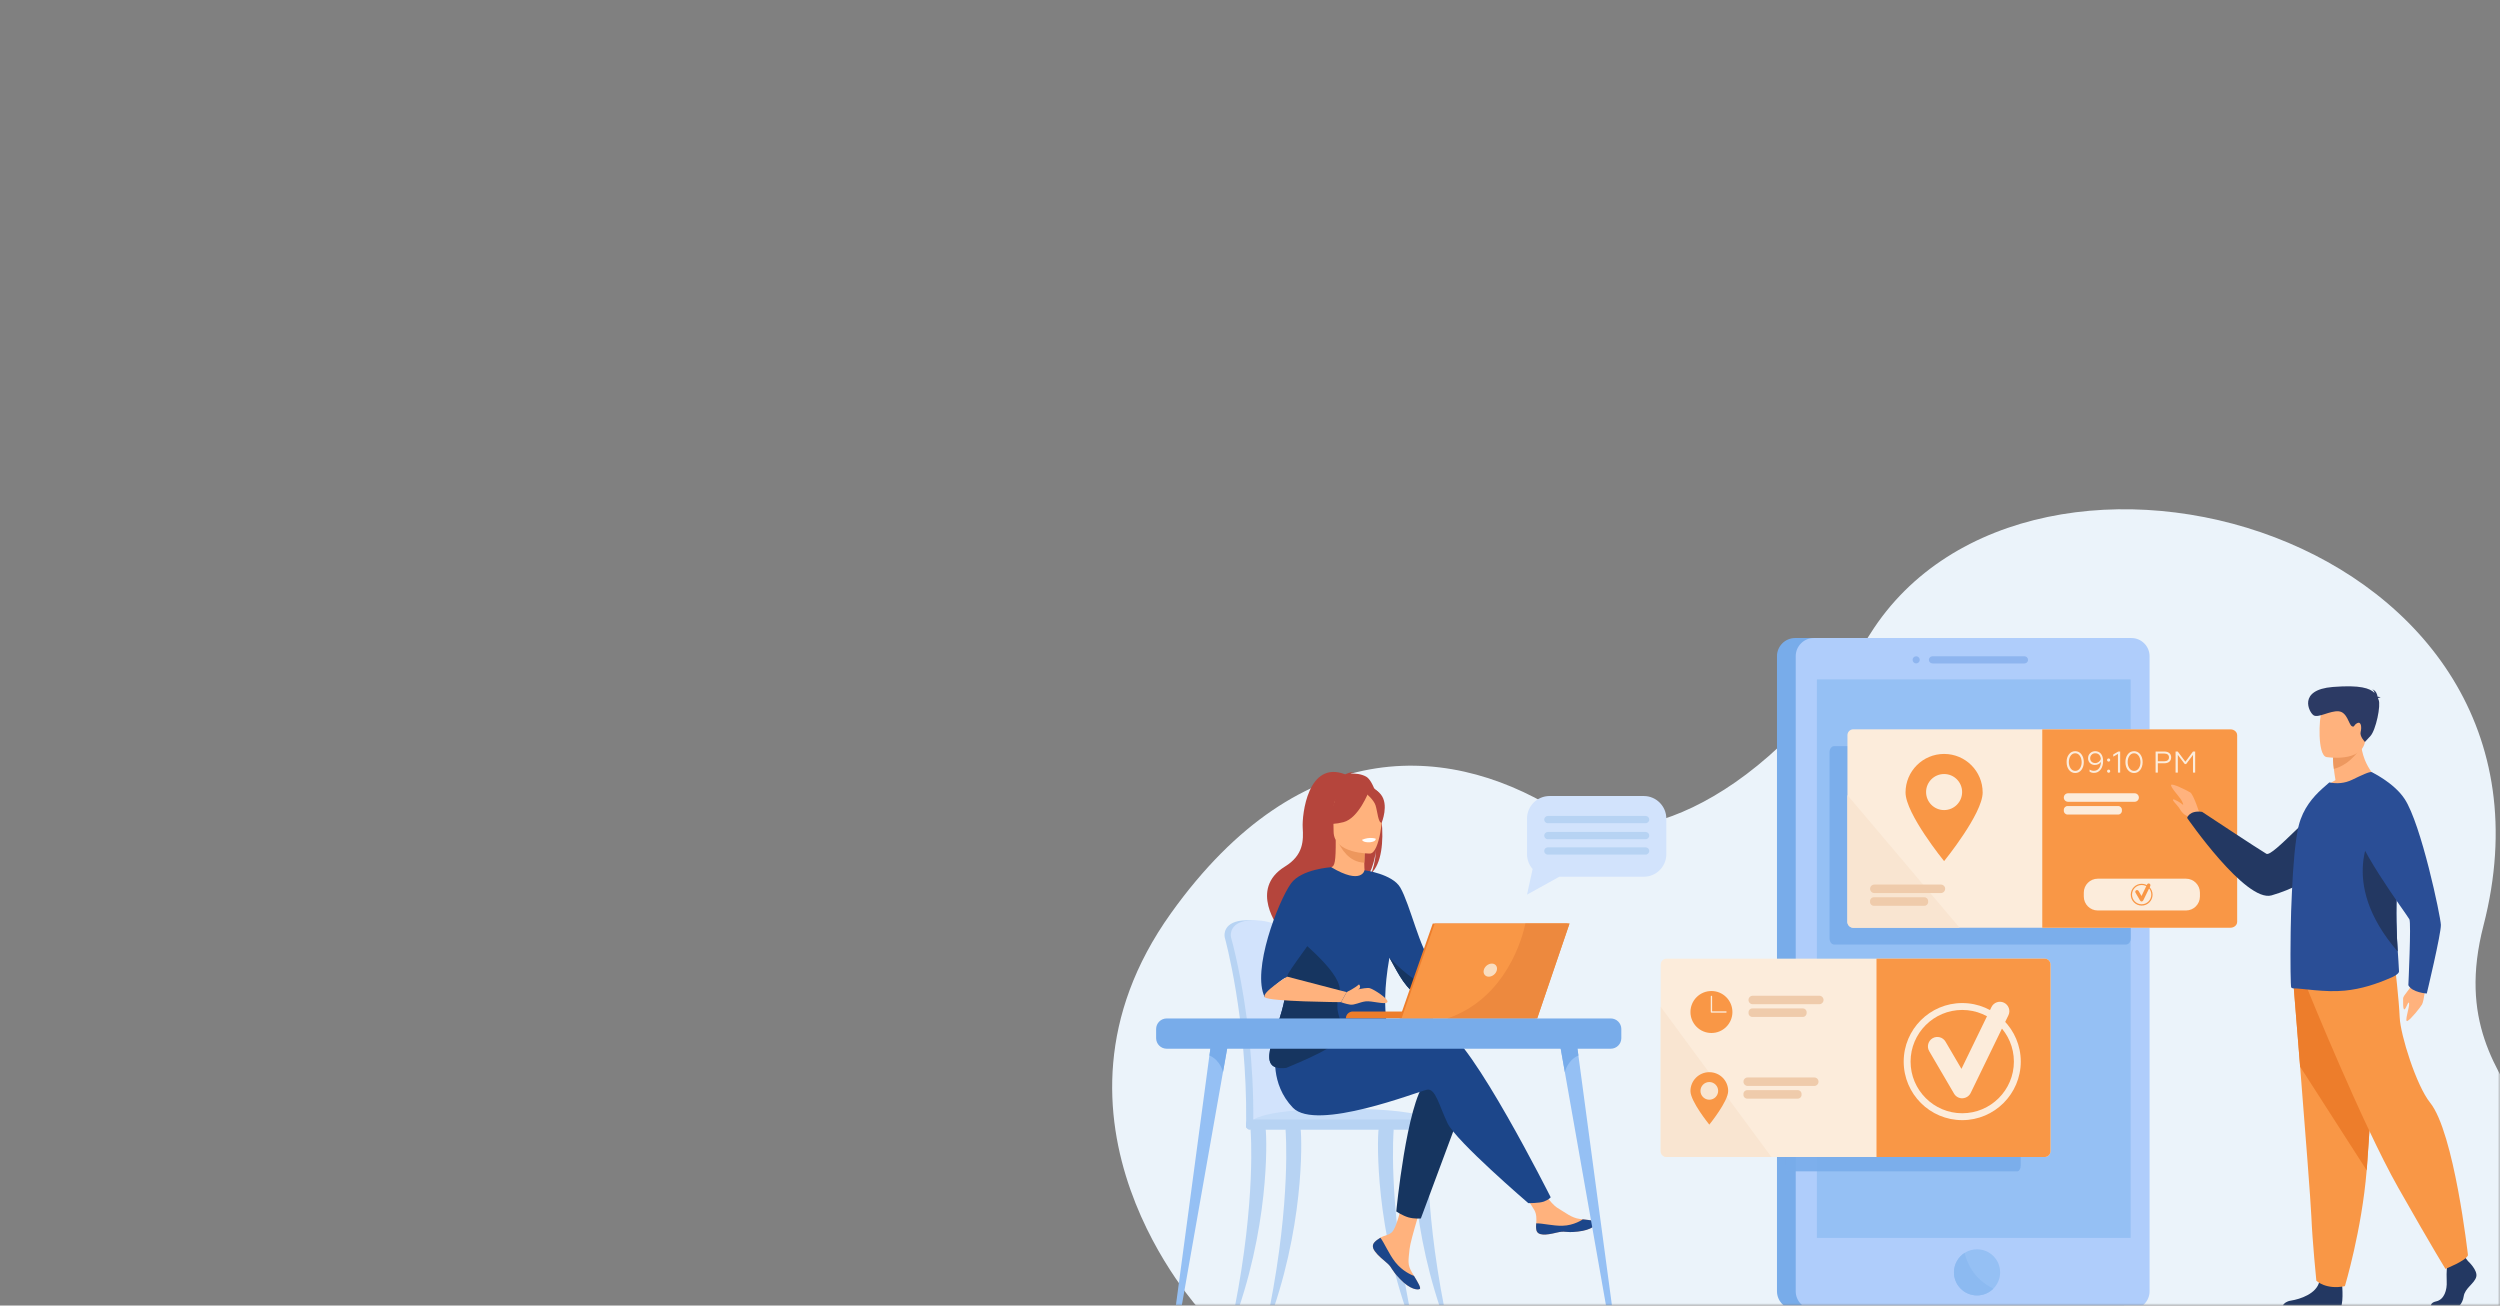 <svg width="540" height="282" viewBox="0 0 540 282" fill="none" xmlns="http://www.w3.org/2000/svg">
<rect x="0" y="0" width="540" height="282" fill="#808080" stroke="none"/>
<mask id="mask0_705_2184" style="mask-type:alpha" maskUnits="userSpaceOnUse" x="0" y="0" width="540" height="282">
<rect width="540" height="282" fill="#C4C4C4"/>
</mask>
<g mask="url(#mask0_705_2184)">
<path d="M259.417 283.234C259.417 283.234 220.974 241.962 252.913 197.28C281.25 157.64 314.29 160.348 338.529 176.427C348.853 183.281 378.617 177.273 403.956 136.931C438.507 81.913 558.262 115.279 536.429 199.928C525.863 240.886 568.586 242.373 546.814 283.319L259.417 283.234Z" fill="#EBF3FA"/>
<path d="M456.351 282.836H387.745C385.593 282.836 383.828 281.071 383.828 278.919V141.731C383.828 139.579 385.593 137.814 387.745 137.814H456.351C458.503 137.814 460.268 139.579 460.268 141.731V278.931C460.268 281.083 458.503 282.836 456.351 282.836Z" fill="#78ACEA"/>
<path d="M464.305 141.731V278.931C464.305 281.083 462.54 282.836 460.388 282.836H391.782C389.63 282.836 387.877 281.071 387.877 278.931V141.731C387.877 139.579 389.63 137.814 391.782 137.814H460.388C462.54 137.814 464.305 139.579 464.305 141.731Z" fill="#AFCDFB"/>
<path opacity="0.4" d="M437.286 143.302H417.411C416.988 143.302 416.637 142.952 416.637 142.529C416.637 142.105 416.988 141.755 417.411 141.755H437.286C437.709 141.755 438.059 142.105 438.059 142.529C438.059 142.952 437.721 143.302 437.286 143.302Z" fill="#5E92DD"/>
<path opacity="0.4" d="M413.893 143.302C413.47 143.302 413.119 142.952 413.119 142.529C413.119 142.105 413.47 141.755 413.893 141.755C414.316 141.755 414.667 142.105 414.667 142.529C414.667 142.952 414.316 143.302 413.893 143.302Z" fill="#5E92DD"/>
<path d="M432.027 274.832C432.027 276.198 431.471 277.444 430.576 278.338C429.669 279.245 428.424 279.813 427.034 279.813C424.278 279.813 422.053 277.577 422.053 274.832C422.053 273.067 422.972 271.508 424.362 270.625C425.136 270.13 426.055 269.852 427.034 269.852C429.79 269.84 432.027 272.076 432.027 274.832Z" fill="#95C0F4"/>
<path d="M460.218 146.748H392.446V267.386H460.218V146.748Z" fill="#95C0F4"/>
<path d="M430.576 278.339C429.669 279.246 428.424 279.814 427.034 279.814C424.278 279.814 422.053 277.577 422.053 274.833C422.053 273.068 422.972 271.508 424.362 270.626C424.858 272.742 426.297 276.296 430.576 278.339Z" fill="#8CBAF1"/>
<path opacity="0.9" d="M459.251 161.17H459.094H427.711H396.17C395.638 161.17 395.191 161.738 395.191 162.427V202.757C395.191 203.446 395.626 204.014 396.17 204.014H427.711H459.094H459.251C459.783 204.014 460.231 203.446 460.231 202.757V162.439C460.231 161.738 459.783 161.17 459.251 161.17Z" fill="#78ACEA"/>
<path opacity="0.9" d="M435.714 210.167H435.593H411.124H386.535C386.112 210.167 385.773 210.735 385.773 211.424V251.754C385.773 252.443 386.112 253.011 386.535 253.011H411.124H435.593H435.714C436.137 253.011 436.475 252.443 436.475 251.754V211.424C436.475 210.735 436.137 210.167 435.714 210.167Z" fill="#78ACEA"/>
<path d="M483.236 158.801V199.13C483.236 199.819 482.668 200.387 481.967 200.387H400.305C399.616 200.387 399.047 199.819 399.047 199.13V158.801C399.047 158.099 399.616 157.531 400.305 157.531H481.967C482.668 157.543 483.236 158.112 483.236 158.801Z" fill="#FCECDB"/>
<path d="M483.224 158.8V199.13C483.224 199.819 482.56 200.387 481.762 200.387H441.13V157.543H481.762C482.572 157.543 483.224 158.111 483.224 158.8Z" fill="#F99746"/>
<path d="M461.077 173.186H446.703C446.195 173.186 445.784 172.775 445.784 172.267C445.784 171.76 446.195 171.349 446.703 171.349H461.077C461.585 171.349 461.996 171.76 461.996 172.267C461.996 172.775 461.585 173.186 461.077 173.186Z" fill="#FCECDB"/>
<path d="M457.523 175.943H446.594C446.147 175.943 445.784 175.58 445.784 175.133V174.915C445.784 174.468 446.147 174.105 446.594 174.105H457.523C457.97 174.105 458.333 174.468 458.333 174.915V175.133C458.333 175.58 457.97 175.943 457.523 175.943Z" fill="#FCECDB"/>
<path d="M446.896 162.935C447.235 162.475 447.694 162.258 448.25 162.258C448.806 162.258 449.253 162.488 449.592 162.935C449.93 163.382 450.1 163.938 450.1 164.615C450.1 165.292 449.93 165.836 449.592 166.296C449.253 166.743 448.794 166.973 448.25 166.973C447.694 166.973 447.247 166.743 446.896 166.296C446.558 165.848 446.388 165.292 446.388 164.615C446.376 163.938 446.545 163.382 446.896 162.935ZM449.241 163.249C448.987 162.886 448.649 162.705 448.25 162.705C447.851 162.705 447.513 162.886 447.259 163.249C447.005 163.612 446.872 164.071 446.872 164.603C446.872 165.147 447.005 165.607 447.259 165.969C447.513 166.332 447.851 166.513 448.262 166.513C448.673 166.513 449 166.332 449.253 165.969C449.507 165.607 449.64 165.147 449.64 164.603C449.628 164.071 449.495 163.612 449.241 163.249Z" fill="#FCECDB"/>
<path d="M453.811 162.814C454.113 163.189 454.271 163.709 454.271 164.373C454.295 165.788 453.533 166.961 452.3 166.948C451.925 166.948 451.611 166.852 451.345 166.67V166.211C451.635 166.404 451.937 166.501 452.264 166.501C453.34 166.501 453.787 165.522 453.811 164.555C453.569 164.966 453.098 165.232 452.481 165.232C452.07 165.232 451.72 165.099 451.442 164.833C451.164 164.555 451.019 164.204 451.019 163.793C451.019 163.346 451.164 162.983 451.466 162.693C451.768 162.403 452.131 162.258 452.566 162.258C453.074 162.258 453.497 162.439 453.811 162.814ZM451.792 163.019C451.587 163.225 451.478 163.479 451.478 163.793C451.478 164.107 451.587 164.349 451.792 164.543C452.01 164.736 452.264 164.821 452.59 164.821C452.856 164.821 453.098 164.736 453.328 164.567C453.557 164.398 453.702 164.192 453.787 163.938C453.714 163.165 453.279 162.705 452.578 162.705C452.264 162.705 451.998 162.802 451.792 163.019Z" fill="#FCECDB"/>
<path d="M455.226 163.926C455.359 163.793 455.576 163.793 455.709 163.926C455.842 164.059 455.842 164.276 455.709 164.409C455.576 164.542 455.359 164.542 455.226 164.409C455.093 164.276 455.093 164.047 455.226 163.926ZM455.226 166.332C455.359 166.199 455.576 166.199 455.709 166.332C455.842 166.465 455.842 166.682 455.709 166.815C455.576 166.948 455.359 166.948 455.226 166.815C455.093 166.682 455.093 166.465 455.226 166.332Z" fill="#FCECDB"/>
<path d="M457.474 166.876V162.85L456.459 163.431V162.971L457.535 162.331H457.958V166.876H457.474Z" fill="#FCECDB"/>
<path d="M459.602 162.935C459.94 162.475 460.4 162.258 460.956 162.258C461.512 162.258 461.959 162.488 462.298 162.935C462.636 163.382 462.806 163.938 462.806 164.615C462.806 165.292 462.636 165.836 462.298 166.296C461.959 166.743 461.5 166.973 460.956 166.973C460.412 166.973 459.953 166.743 459.602 166.296C459.263 165.848 459.094 165.292 459.094 164.615C459.094 163.938 459.263 163.382 459.602 162.935ZM461.947 163.249C461.693 162.886 461.355 162.705 460.956 162.705C460.557 162.705 460.219 162.886 459.965 163.249C459.711 163.612 459.578 164.071 459.578 164.603C459.578 165.147 459.711 165.607 459.965 165.969C460.219 166.332 460.557 166.513 460.968 166.513C461.379 166.513 461.706 166.332 461.959 165.969C462.213 165.607 462.346 165.147 462.346 164.603C462.334 164.071 462.201 163.612 461.947 163.249Z" fill="#FCECDB"/>
<path d="M465.61 166.876V162.331H467.52C468.427 162.331 468.971 162.838 468.971 163.588C468.971 164.362 468.427 164.869 467.52 164.869H466.093V166.876H465.61ZM466.093 164.434H467.484C468.124 164.434 468.499 164.132 468.499 163.6C468.499 163.056 468.124 162.766 467.484 162.766H466.093V164.434Z" fill="#FCECDB"/>
<path d="M469.926 166.876V162.331H470.398L472.042 164.531L473.686 162.331H474.157V166.876H473.686V163.056L472.199 165.039H471.909L470.41 163.056V166.876H469.926Z" fill="#FCECDB"/>
<path d="M423.274 200.388H400.292C399.603 200.388 399.035 199.819 399.035 199.13V171.724C405.297 179.123 417.568 193.63 423.274 200.388Z" fill="#F9E5D1"/>
<path d="M419.926 162.85C415.332 162.85 411.596 166.574 411.596 171.18C411.596 175.773 419.926 186.001 419.926 186.001C419.926 186.001 428.255 175.773 428.255 171.18C428.255 166.574 424.532 162.85 419.926 162.85ZM419.926 174.976C417.774 174.976 416.033 173.235 416.033 171.083C416.033 168.931 417.774 167.19 419.926 167.19C422.078 167.19 423.818 168.931 423.818 171.083C423.818 173.235 422.078 174.976 419.926 174.976Z" fill="#F99746"/>
<path d="M419.236 192.904H404.862C404.354 192.904 403.943 192.493 403.943 191.985C403.943 191.477 404.354 191.066 404.862 191.066H419.236C419.743 191.066 420.154 191.477 420.154 191.985C420.142 192.493 419.731 192.904 419.236 192.904Z" fill="#EFCBAB"/>
<path d="M415.682 195.648H404.741C404.294 195.648 403.931 195.285 403.931 194.838V194.621C403.931 194.173 404.294 193.811 404.741 193.811H415.67C416.117 193.811 416.48 194.173 416.48 194.621V194.838C416.48 195.285 416.117 195.648 415.682 195.648Z" fill="#EFCBAB"/>
<path d="M442.907 208.33V248.659C442.907 249.348 442.339 249.916 441.65 249.916H359.988C359.286 249.916 358.718 249.348 358.718 248.659V208.33C358.718 207.64 359.286 207.072 359.988 207.072H441.65C442.339 207.072 442.907 207.64 442.907 208.33Z" fill="#FCECDB"/>
<path d="M442.908 208.33V248.659C442.908 249.348 442.339 249.916 441.65 249.916H405.322V207.072H441.65C442.339 207.072 442.908 207.64 442.908 208.33Z" fill="#F99746"/>
<path d="M423.83 237.235C423.105 237.235 422.44 236.848 422.077 236.232L416.71 227.056C416.141 226.089 416.468 224.832 417.435 224.263C418.402 223.695 419.659 224.022 420.228 224.989L423.673 230.876L430.153 217.53C430.648 216.514 431.869 216.091 432.873 216.587C433.888 217.083 434.311 218.304 433.816 219.307L425.668 236.075C425.341 236.752 424.664 237.187 423.915 237.223C423.891 237.223 423.866 237.235 423.83 237.235Z" fill="#FCECDB"/>
<path d="M423.843 241.95C416.868 241.95 411.198 236.28 411.198 229.305C411.198 222.329 416.868 216.66 423.843 216.66C430.818 216.66 436.488 222.329 436.488 229.305C436.476 236.28 430.806 241.95 423.843 241.95ZM423.843 218.147C417.69 218.147 412.685 223.152 412.685 229.305C412.685 235.458 417.69 240.463 423.843 240.463C429.996 240.463 435.001 235.458 435.001 229.305C435.001 223.152 429.996 218.147 423.843 218.147Z" fill="#FCECDB"/>
<path d="M382.631 249.916H359.975C359.274 249.916 358.706 249.348 358.706 248.659V217.457L382.631 249.916Z" fill="#F9E5D1"/>
<path d="M369.671 214.06C367.168 214.06 365.137 216.091 365.137 218.594C365.137 221.096 367.168 223.127 369.671 223.127C372.173 223.127 374.204 221.096 374.204 218.594C374.192 216.091 372.173 214.06 369.671 214.06ZM372.802 218.739H369.671C369.586 218.739 369.526 218.678 369.526 218.594V215.221C369.526 215.136 369.586 215.076 369.671 215.076C369.755 215.076 369.816 215.136 369.816 215.221V218.448H372.814C372.898 218.448 372.959 218.509 372.959 218.594C372.947 218.678 372.886 218.739 372.802 218.739Z" fill="#F99746"/>
<path d="M392.967 216.914H378.593C378.085 216.914 377.674 216.503 377.674 215.995C377.674 215.487 378.085 215.076 378.593 215.076H392.967C393.475 215.076 393.886 215.487 393.886 215.995C393.886 216.491 393.475 216.914 392.967 216.914Z" fill="#EFCBAB"/>
<path d="M389.425 219.658H378.497C378.049 219.658 377.687 219.295 377.687 218.848V218.63C377.687 218.183 378.049 217.82 378.497 217.82H389.425C389.872 217.82 390.235 218.183 390.235 218.63V218.848C390.223 219.295 389.86 219.658 389.425 219.658Z" fill="#EFCBAB"/>
<path d="M369.211 231.59C366.963 231.59 365.137 233.415 365.137 235.664C365.137 237.912 369.211 242.917 369.211 242.917C369.211 242.917 373.285 237.912 373.285 235.664C373.297 233.415 371.472 231.59 369.211 231.59ZM369.211 237.538C368.159 237.538 367.301 236.679 367.301 235.628C367.301 234.576 368.159 233.718 369.211 233.718C370.263 233.718 371.121 234.576 371.121 235.628C371.121 236.679 370.275 237.538 369.211 237.538Z" fill="#F99746"/>
<path d="M391.879 234.564H377.505C376.997 234.564 376.586 234.153 376.586 233.645C376.586 233.138 376.997 232.727 377.505 232.727H391.879C392.386 232.727 392.798 233.138 392.798 233.645C392.798 234.153 392.386 234.564 391.879 234.564Z" fill="#EFCBAB"/>
<path d="M388.325 237.308H377.396C376.949 237.308 376.586 236.945 376.586 236.498V236.28C376.586 235.833 376.949 235.47 377.396 235.47H388.325C388.772 235.47 389.135 235.833 389.135 236.28V236.498C389.135 236.945 388.772 237.308 388.325 237.308Z" fill="#EFCBAB"/>
<path d="M281.009 231.348C280.706 223.985 280.066 217.578 279.292 213.117C278.059 205.997 276.947 201.898 276.934 201.862C276.777 201.233 274.432 198.707 269.222 198.779C264.011 198.852 264.507 202.176 264.507 202.176C264.507 202.285 264.519 202.394 264.543 202.467C264.591 202.636 269.379 219.972 269.173 242.361C269.173 242.675 269.137 243.219 269.161 243.582C269.161 243.582 281.226 243.896 281.238 243.582C281.661 241.623 281.456 236.207 281.009 231.348Z" fill="#B7D3F3"/>
<path d="M282.532 242.252C282.532 242.566 282.363 242.808 282.158 242.808C281.952 242.808 281.795 242.554 281.795 242.252H271.446C271.446 242.566 271.277 242.808 271.072 242.808C270.866 242.808 270.709 242.542 270.709 242.228C270.77 235.821 270.407 229.836 269.851 224.554C268.473 211.388 265.934 202.587 265.898 202.467C265.873 202.394 265.861 202.285 265.861 202.176C265.861 202.176 265.366 198.852 270.576 198.779C275.787 198.707 278.132 201.233 278.289 201.862C278.301 201.898 278.93 204.219 279.764 208.378C280.042 209.756 280.344 211.34 280.646 213.117C281.42 217.578 282.061 223.985 282.363 231.348C282.798 236.207 282.955 240.294 282.532 242.252Z" fill="#D2E3FC"/>
<path d="M269.947 242.808H310.507C310.507 242.808 309.564 238.987 286.074 239.556C269.452 239.967 269.947 242.808 269.947 242.808Z" fill="#C5DCF8"/>
<path d="M266.647 282.727C271.35 258.924 270.141 244.32 270.129 244.139C270.117 243.776 270.794 243.437 271.157 243.425C271.519 243.413 273.151 243.316 273.333 243.631C273.575 244.042 274.53 262.043 267.518 282.727H266.647V282.727Z" fill="#B7D3F3"/>
<path d="M304.51 282.727C299.808 258.924 301.017 244.32 301.029 244.139C301.041 243.776 300.364 243.437 300.001 243.425C299.638 243.413 298.006 243.316 297.825 243.631C297.583 244.042 296.628 262.043 303.64 282.727H304.51V282.727Z" fill="#B7D3F3"/>
<path d="M312.018 282.727C307.315 258.924 308.524 244.32 308.536 244.139C308.548 243.776 307.871 243.437 307.508 243.425C307.146 243.413 305.514 243.316 305.332 243.631C305.091 244.042 304.136 262.043 311.147 282.727H312.018V282.727Z" fill="#B7D3F3"/>
<path d="M274.203 282.727C278.905 258.924 277.696 244.32 277.684 244.139C277.672 243.776 278.349 243.437 278.712 243.425C279.075 243.413 280.707 243.316 280.888 243.631C281.13 244.042 282.085 262.043 275.073 282.727H274.203V282.727Z" fill="#B7D3F3"/>
<path d="M310.531 244.029H269.972C269.512 244.029 269.138 243.654 269.138 243.195V242.651C269.138 242.192 269.512 241.817 269.972 241.817H310.531C310.99 241.817 311.365 242.192 311.365 242.651V243.195C311.353 243.654 310.978 244.029 310.531 244.029Z" fill="#B7D3F3"/>
<path d="M309.105 207.411L322.584 204.485L323.382 206.42C323.382 206.42 308.512 215.269 307.11 214.834C305.72 214.411 309.105 207.411 309.105 207.411Z" fill="#FFB27D"/>
<path d="M296.846 268.377C296.507 268.764 296.471 269.199 296.628 269.659C296.628 269.659 296.628 269.659 296.628 269.671C296.942 270.529 297.958 271.484 299.143 272.427C299.3 272.548 299.433 272.657 299.542 272.766C299.578 272.79 299.602 272.814 299.638 272.85C299.662 272.874 299.687 272.899 299.711 272.911C300.811 273.926 300.4 274.168 302.383 276.235C304.643 278.593 306.203 278.629 306.65 278.423C307.025 278.242 306.263 276.985 305.417 275.582C305.381 275.51 305.332 275.449 305.296 275.377C305.187 275.195 305.066 275.002 304.958 274.809C303.966 273.116 304.22 272.318 304.462 269.804C304.655 267.761 307.641 258.379 307.641 258.379L303.301 257.63C303.301 257.63 301.996 265.101 300.557 266.249C299.783 266.866 298.925 266.866 298.188 267.325C298.139 267.362 298.079 267.386 298.03 267.422C297.607 267.7 297.184 267.99 296.846 268.377Z" fill="#FFB27D"/>
<path d="M296.846 268.377C296.507 268.764 296.471 269.199 296.628 269.658C296.628 269.658 296.628 269.658 296.628 269.67C297.003 270.529 298.006 271.472 299.143 272.427C299.288 272.547 299.421 272.668 299.542 272.777C299.578 272.801 299.602 272.826 299.638 272.862C299.662 272.886 299.687 272.91 299.711 272.922C300.811 273.938 300.4 274.18 302.383 276.247C304.643 278.604 306.203 278.64 306.65 278.435C307.025 278.254 306.263 276.996 305.417 275.594C304.982 275.437 302.927 274.603 301.379 272.62C300.013 270.879 299.106 268.643 298.175 267.349C298.127 267.385 298.067 267.41 298.018 267.446C297.607 267.7 297.184 267.99 296.846 268.377Z" fill="#1C468A"/>
<path d="M331.844 265.668C332.11 267.01 334.02 266.781 336.16 266.261C338.3 265.741 337.792 266.358 340.826 266.019C343.861 265.681 344.78 264.556 344.876 264.097C344.961 263.698 343.462 263.553 341.854 263.371C341.649 263.347 341.443 263.323 341.25 263.299C339.436 263.069 338.106 261.897 336.45 260.929C334.891 260.023 332.557 256.299 332.557 256.299L328.387 256.626C328.387 256.626 330.575 259.95 331.421 261.389C331.917 262.235 331.893 263.359 331.832 264.23C331.784 264.713 331.76 265.197 331.844 265.668Z" fill="#FFB27D"/>
<path d="M336.16 266.262C338.3 265.742 337.792 266.359 340.826 266.02C343.861 265.682 344.78 264.557 344.876 264.098C344.961 263.699 343.462 263.554 341.854 263.373L341.842 263.409C341.842 263.409 340.016 264.702 337.49 264.763C335.435 264.811 333.246 264.219 331.82 264.243C331.784 264.714 331.759 265.198 331.856 265.67C332.122 266.999 334.032 266.782 336.16 266.262Z" fill="#1C468A"/>
<path d="M322.583 204.485C322.583 204.485 323.575 202.055 324.663 201.958C325.751 201.861 329.233 201.317 329.474 201.813C329.728 202.309 329.474 204.098 328.725 204.739C327.975 205.379 323.369 206.431 323.369 206.431L322.583 204.485Z" fill="#FFB27D"/>
<path d="M315.887 239.036L306.904 263.19C306.904 263.19 305.526 263.323 304.208 262.949C302.987 262.598 301.597 261.679 301.597 261.679C301.597 261.679 303.822 238.48 307.908 233.657C311.994 228.821 315.887 239.036 315.887 239.036Z" fill="#163560"/>
<path d="M280.38 229.256C280.38 229.256 306.179 220.54 311.921 222.389C317.676 224.239 334.951 258.609 334.951 258.609C334.951 258.609 334.564 259.129 333.5 259.527C332.509 259.902 330.115 259.878 330.115 259.878C330.115 259.878 314.532 246.519 312.671 242.615C310.809 238.722 310.072 235.011 308.222 235.373C306.36 235.748 284.285 244.464 279.268 239.266C274.263 234.068 275.569 227.322 275.569 227.322L280.38 229.256Z" fill="#1C468A"/>
<path d="M295.093 167.758C293.981 167.13 292.639 167.057 291.708 167.106C291.95 166.852 292.421 166.767 292.421 166.767C291.841 166.682 290.548 167.251 290.548 167.251C282.484 164.144 281.215 176.015 281.384 178.772C281.553 181.528 281.577 184.707 277.552 187.174C269.633 192.046 276.319 200.532 276.319 200.532C276.379 200.568 280.006 206.71 280.006 206.71C279.8 204.485 290.088 192.723 295.444 189.205C296.749 187.282 297.209 183.885 297.245 183.619C297.015 186.315 296.556 187.826 296.145 188.673C300.69 184.502 298.043 169.439 295.093 167.758Z" fill="#B5453C"/>
<path d="M295.117 189.386C295.141 189.398 292.53 190.752 290.56 190.22C288.71 189.712 287.501 187.319 287.525 187.307C288.311 187.149 288.541 186.074 288.517 181.443L288.867 181.516L294.827 182.701C294.827 182.701 294.694 184.574 294.682 186.339C294.694 187.826 294.779 189.229 295.117 189.386Z" fill="#FFB27D"/>
<path d="M294.839 182.701C294.839 182.701 294.706 184.575 294.694 186.34C291.357 186.243 289.592 183.209 288.879 181.516L294.839 182.701Z" fill="#ED975D"/>
<path d="M288.263 180.875C288.263 180.875 286.51 178.118 286.099 175.749C285.797 174.069 286.655 167.819 292.941 168.713C292.941 168.713 294.767 168.894 296.483 170.055C297.849 170.974 299.82 172.969 297.62 178.421L297.052 180.258L288.263 180.875Z" fill="#B5453C"/>
<path d="M295.951 184.369C295.951 184.369 288.057 184.502 288.057 179.582C288.057 174.662 287.029 171.373 292.07 171.083C297.112 170.793 298.091 172.667 298.49 174.311C298.889 175.955 298.006 184.212 295.951 184.369Z" fill="#FFB27D"/>
<path d="M295.661 170.962C295.661 170.962 293.497 176.729 290.184 177.587C286.872 178.445 285.433 177.551 285.433 177.551C285.433 177.551 287.972 175.532 288.504 172.002C288.492 172.002 294.029 168.218 295.661 170.962Z" fill="#B5453C"/>
<path d="M295.117 171.434C295.117 171.434 296.725 172.715 297.124 173.972C297.523 175.23 297.692 177.805 298.442 177.708C298.442 177.708 300.074 173.791 298.236 171.567C296.302 169.221 295.117 171.434 295.117 171.434Z" fill="#B5453C"/>
<path d="M277.551 210.627C276.778 207.363 279.425 201.028 282.182 195.782C284.684 191.031 287.295 187.174 287.525 187.307C294.138 191.236 294.742 187.972 294.742 187.972C294.742 187.972 300.751 188.77 302.455 191.695C304.571 195.334 306.844 205.477 309.104 207.399C308.754 208.463 308.911 209.031 309.274 210.349C309.358 210.627 309.443 210.905 309.539 211.159C309.878 212.09 310.313 212.839 310.676 213.492C309.527 214.193 307.303 215.523 305.659 214.568C303.156 213.105 301.21 208.657 300.122 206.892C300.122 206.879 300.11 206.879 300.11 206.867C297.728 220.359 300.968 223.43 299.324 224.844C297.595 226.343 295.117 224.131 289.677 226.488C286.111 228.036 281.154 230.272 277.817 230.671C276.065 230.876 274.759 230.574 274.336 229.389C273.091 225.956 279.038 216.841 277.551 210.627Z" fill="#1C468A"/>
<path d="M294.198 181.395C294.198 181.395 294.343 182.024 295.903 181.927C295.903 181.927 297.208 181.843 297.172 181.166C297.16 181.154 295.891 180.67 294.198 181.395Z" fill="white"/>
<path d="M274.336 229.389C274.759 230.574 276.065 230.876 277.817 230.671C280.126 229.667 290.1 225.799 289.991 223.188C289.822 219.307 288.069 219.186 289.314 214.399C290.306 210.554 281.094 203.41 279.619 201.862C276.85 207.109 276.778 207.351 277.551 210.615C279.038 216.841 273.091 225.956 274.336 229.389Z" fill="#163560"/>
<path d="M273.199 215.414C274.964 212.936 276.814 211.618 278.023 210.953C277.745 210.24 285.458 200.774 285.458 199.311C285.458 197.824 287.513 187.319 287.513 187.319C287.513 187.319 281.081 187.718 278.857 190.825C276.088 194.693 270.298 209.648 273.199 215.414Z" fill="#1C468A"/>
<path d="M278.023 210.954L290.874 214.302L289.665 216.466C289.665 216.466 274.022 216.357 273.199 215.402C272.377 214.459 278.023 210.954 278.023 210.954Z" fill="#FFB27D"/>
<path d="M300.122 206.891C301.222 208.668 303.169 213.105 305.659 214.568C307.291 215.523 309.515 214.193 310.676 213.492C310.313 212.839 309.878 212.089 309.54 211.159C308.621 211.364 307.496 211.642 306.771 211.86C305.369 212.283 300.122 206.891 300.122 206.891Z" fill="#163560"/>
<path d="M290.873 214.314C290.873 214.314 294.911 213.178 295.866 213.444C296.833 213.71 300.122 215.886 299.662 216.478C299.203 217.07 296.302 216.127 294.96 216.297C293.63 216.478 292.59 217.131 291.635 216.998C290.668 216.853 289.665 216.478 289.665 216.478L290.873 214.314Z" fill="#FFB27D"/>
<path d="M290.874 214.314C290.874 214.314 292.845 213.298 293.413 212.718C293.485 212.646 293.606 212.658 293.655 212.742C293.8 212.984 293.945 213.443 293.256 213.891C292.264 214.556 290.874 214.314 290.874 214.314Z" fill="#FFB27D"/>
<path d="M309.527 219.983H290.705C290.705 219.149 291.382 218.484 292.204 218.484H309.527V219.983Z" fill="#ED7D2B"/>
<path d="M309.478 199.48H338.589L331.602 219.983H302.31L309.478 199.48Z" fill="#ED7D2B"/>
<path d="M339.013 199.48L332.037 219.983H302.733L309.902 199.48H339.013Z" fill="#F99746"/>
<path d="M323.321 209.551C323.14 210.337 322.354 210.965 321.58 210.965C320.794 210.965 320.311 210.325 320.492 209.551C320.674 208.765 321.459 208.136 322.233 208.136C323.007 208.124 323.502 208.765 323.321 209.551Z" fill="#F9DDBF"/>
<path d="M339.013 199.48L332.025 219.983H312.634C325.485 215.595 328.906 202.224 329.487 199.48H339.013Z" fill="#ED893E"/>
<path d="M254.498 282.727C254.86 282.727 255.175 282.473 255.247 282.11L258.898 261.389L264.157 231.59L265.632 223.26L261.884 223.151L261.231 227.987L256.674 261.982L253.966 282.134C253.93 282.449 254.183 282.727 254.498 282.727Z" fill="#95C0F4"/>
<path d="M261.244 227.987C263.674 229.063 264.17 231.59 264.17 231.59L265.645 223.26L261.897 223.151L261.244 227.987Z" fill="#78ACEA"/>
<path d="M347.669 282.727C347.306 282.727 346.992 282.473 346.919 282.11L343.268 261.389L338.01 231.59L336.535 223.26L340.282 223.151L340.935 227.987L345.493 261.982L348.201 282.134C348.249 282.449 347.995 282.727 347.669 282.727Z" fill="#95C0F4"/>
<path d="M340.935 227.987C338.505 229.063 338.01 231.59 338.01 231.59L336.535 223.26L340.282 223.151L340.935 227.987Z" fill="#78ACEA"/>
<path d="M252.007 226.525H347.923C349.18 226.525 350.207 225.497 350.207 224.24V222.269C350.207 221.012 349.18 219.984 347.923 219.984H252.007C250.75 219.984 249.722 221.012 249.722 222.269V224.24C249.722 225.497 250.75 226.525 252.007 226.525Z" fill="#78ACEA"/>
<path d="M475.185 175.943C475.185 175.943 473.844 171.627 473.082 171.156C472.32 170.696 469.153 169.125 468.96 169.548C468.766 169.971 470.676 172.026 471.099 172.703C471.522 173.392 471.728 174.069 471.438 173.767C471.148 173.477 469.54 172.485 469.371 172.703C469.201 172.921 470.168 173.767 470.64 174.444C471.099 175.121 471.607 176.257 473.263 176.511C474.907 176.777 475.185 175.943 475.185 175.943Z" fill="#FFB27D"/>
<path d="M524.002 212.319C524.002 212.319 523.603 216.224 523.156 216.961C522.721 217.699 520.835 220.056 520.037 220.515C519.239 220.975 520.52 217.408 520.363 216.707C520.206 216.018 519.71 217.977 519.348 218.025C518.997 218.073 519.082 216.308 519.07 215.656C519.058 215.015 520.786 213.431 521.391 212.053C522.02 210.699 524.002 212.319 524.002 212.319Z" fill="#FFB27D"/>
<path d="M511.768 172.268C511.768 172.268 508.528 188.189 490.66 193.4C485.087 195.02 472.417 176.668 472.417 176.668C472.417 176.668 472.865 174.976 475.657 175.363C475.657 175.363 487.988 183.523 489.536 184.417C490.914 185.203 499.969 174.299 504.103 172.546C508.238 170.793 511.768 172.268 511.768 172.268Z" fill="#233862"/>
<path d="M533.081 272.39C533.081 272.39 535.293 274.409 534.858 275.848C534.423 277.287 532.428 278.242 532.162 279.995C531.896 281.748 530.808 282.703 529.841 282.703C528.874 282.703 525.199 282.703 525.199 282.703C525.199 282.703 524.485 281.469 526.214 281.095C527.943 280.72 528.596 278.665 528.487 276.743C528.378 274.832 528.644 272.27 528.644 272.27L532.319 271.423L533.081 272.39Z" fill="#233862"/>
<path d="M505.905 277.625C505.905 277.625 506.304 282.231 505.324 282.703L492.873 282.678C492.873 282.678 492.873 281.24 494.867 280.926C496.862 280.611 500.38 279.439 500.972 276.827C501.589 274.216 505.905 277.625 505.905 277.625Z" fill="#233862"/>
<path d="M495.398 212.634C495.398 212.634 496.051 220.698 496.825 230.393C497.877 243.558 499.134 259.734 499.255 262.804C499.473 268.123 500.331 276.634 500.331 276.634C500.331 276.634 502.386 278.653 506.496 277.807C506.496 277.807 510.159 265.657 511.199 252.794C511.211 252.589 511.235 252.371 511.247 252.154C512.215 239.061 513.738 211.51 513.738 211.51L495.398 212.634Z" fill="#F99746"/>
<path d="M495.398 212.634C495.398 212.634 496.051 220.698 496.825 230.393L511.211 252.794C511.223 252.589 511.247 252.371 511.259 252.154C512.227 239.061 513.75 211.51 513.75 211.51L495.398 212.634Z" fill="#ED7D2B"/>
<path d="M498.397 213.589C498.397 213.589 510.232 242.796 518.006 256.517C525.791 270.239 528.221 274.071 528.221 274.071C528.221 274.071 532.682 272.318 533.081 271.121C533.081 271.121 530.107 244.622 524.896 238.166C521.947 234.515 518.489 223.562 518.332 219.73C518.175 215.898 517.28 208.318 517.28 208.318L498.397 213.589Z" fill="#F99746"/>
<path d="M513.968 168.581C513.968 168.581 505.965 172.449 501.347 171.011C501.347 171.011 502.484 169.572 504.466 168.508C504.309 167.577 504.188 166.779 504.116 166.09C503.922 164.519 503.922 163.624 503.922 163.624L507.005 161.194L509.93 158.873C509.701 165.413 513.968 168.581 513.968 168.581Z" fill="#FFB27D"/>
<path d="M518.187 209.816C518.199 210.312 517.16 210.868 516.7 211.074C513.279 212.573 510.075 213.625 506.461 213.975C502.181 214.41 497.128 213.455 495.387 213.492C495.206 213.492 495.049 213.419 494.904 213.298C494.783 213.214 494.686 208.051 494.783 201.572C494.783 201.306 494.783 201.052 494.795 200.786V200.701C494.831 198.163 494.916 195.515 495.049 192.855C495.302 187.016 495.762 181.383 496.536 178.276C497.479 174.601 499.606 172.171 501.54 170.406L503.136 169.003C504.732 169.318 506.425 169.233 508.105 168.411C509.955 167.516 511.937 166.561 512.264 166.803C514.681 168.568 516.313 172.533 517.184 177.611C517.184 177.635 517.196 177.659 517.196 177.683C517.68 180.585 517.933 183.825 517.909 187.222C517.909 188.479 517.873 189.773 517.8 191.054C517.45 196.833 517.68 201.983 517.921 205.549C517.97 206.25 518.018 206.891 518.054 207.471C518.115 208.475 518.163 209.26 518.187 209.816Z" fill="#2A4E96"/>
<path d="M517.91 205.537C504.636 190.22 512.868 179.074 512.868 179.074L517.184 177.672C517.668 180.573 517.922 183.813 517.897 187.21C517.897 188.468 517.861 189.761 517.789 191.043C517.438 196.821 517.68 201.971 517.91 205.537Z" fill="#233862"/>
<path d="M509.991 161.376C509.991 161.376 507.972 165.063 504.116 166.09C503.922 164.519 503.922 163.624 503.922 163.624L507.005 161.194L509.991 161.376Z" fill="#ED985F"/>
<path d="M502.508 163.527C502.508 163.527 510.148 164.773 510.862 160.082C511.575 155.391 513.05 152.381 508.202 151.39C503.354 150.399 502.133 152.043 501.504 153.554C500.888 155.065 500.537 163.08 502.508 163.527Z" fill="#FFB27D"/>
<path d="M513.641 150.822C513.714 150.737 513.871 150.677 514.222 150.665C514.222 150.665 513.932 150.483 513.557 150.483C513.484 149.988 513.218 149.117 512.372 148.9C512.372 148.9 512.831 149.141 512.892 149.673C511.901 148.658 509.797 147.92 503.934 148.38C496.221 148.984 498.76 153.929 499.763 154.521C500.766 155.114 503.281 153.494 505.131 153.639C506.992 153.784 507.343 156.48 507.972 156.842C508.6 157.217 508.358 156.564 509.205 156.177C510.063 155.79 510.136 157.205 509.894 158.124C509.652 159.042 510.825 160.263 510.825 160.263C510.825 160.263 510.825 160.263 512.009 158.982C513.194 157.701 514.318 152.297 513.774 151.148C513.738 151.027 513.69 150.931 513.641 150.822Z" fill="#2C3A64"/>
<path d="M512.252 166.767C512.252 166.767 517.087 169.052 519.396 172.57C522.987 178.022 527.158 197.909 527.23 199.758C527.303 201.608 524.184 214.604 524.184 214.604C524.184 214.604 521.016 214.398 520.206 212.803C520.206 212.803 520.835 199.444 520.436 198.586C520.037 197.727 507.259 180.67 508.685 177.031C510.148 173.38 512.252 166.767 512.252 166.767Z" fill="#2A4E96"/>
<path d="M472.175 196.664H453.11C451.454 196.664 450.1 195.31 450.1 193.653V192.807C450.1 191.151 451.454 189.797 453.11 189.797H472.175C473.831 189.797 475.185 191.151 475.185 192.807V193.653C475.185 195.31 473.831 196.664 472.175 196.664Z" fill="#FCECDB"/>
<path d="M462.6 194.73C462.467 194.73 462.346 194.657 462.273 194.536L461.27 192.82C461.161 192.638 461.222 192.409 461.403 192.3C461.584 192.191 461.814 192.251 461.923 192.433L462.564 193.533L463.772 191.042C463.869 190.849 464.087 190.776 464.28 190.861C464.474 190.958 464.546 191.175 464.462 191.369L462.938 194.5C462.878 194.621 462.757 194.705 462.612 194.718C462.612 194.73 462.612 194.73 462.6 194.73Z" fill="#F99746"/>
<path d="M462.601 195.612C461.295 195.612 460.243 194.548 460.243 193.254C460.243 191.949 461.307 190.897 462.601 190.897C463.894 190.897 464.958 191.961 464.958 193.254C464.958 194.548 463.906 195.612 462.601 195.612ZM462.601 191.163C461.452 191.163 460.521 192.094 460.521 193.242C460.521 194.391 461.452 195.322 462.601 195.322C463.749 195.322 464.68 194.391 464.68 193.242C464.692 192.094 463.749 191.163 462.601 191.163Z" fill="#F99746"/>
<path d="M355.068 171.941H334.697C332.026 171.941 329.837 174.129 329.837 176.801V184.502C329.837 185.723 330.297 186.847 331.046 187.705L329.837 193.242L336.813 189.374H355.068C357.739 189.374 359.927 187.185 359.927 184.514V176.813C359.927 174.141 357.739 171.941 355.068 171.941Z" fill="#D2E3FC"/>
<path d="M355.442 177.817H334.335C333.899 177.817 333.549 177.467 333.549 177.031C333.549 176.596 333.899 176.246 334.335 176.246H355.454C355.89 176.246 356.24 176.596 356.24 177.031C356.24 177.467 355.878 177.817 355.442 177.817Z" fill="#B7D3F3"/>
<path d="M355.442 181.274H334.335C333.899 181.274 333.549 180.924 333.549 180.488C333.549 180.053 333.899 179.703 334.335 179.703H355.454C355.89 179.703 356.24 180.053 356.24 180.488C356.24 180.924 355.878 181.274 355.442 181.274Z" fill="#B7D3F3"/>
<path d="M355.442 184.598H334.335C333.899 184.598 333.549 184.248 333.549 183.813C333.549 183.377 333.899 183.027 334.335 183.027H355.454C355.89 183.027 356.24 183.377 356.24 183.813C356.24 184.248 355.878 184.598 355.442 184.598Z" fill="#B7D3F3"/>
</g>
</svg>
